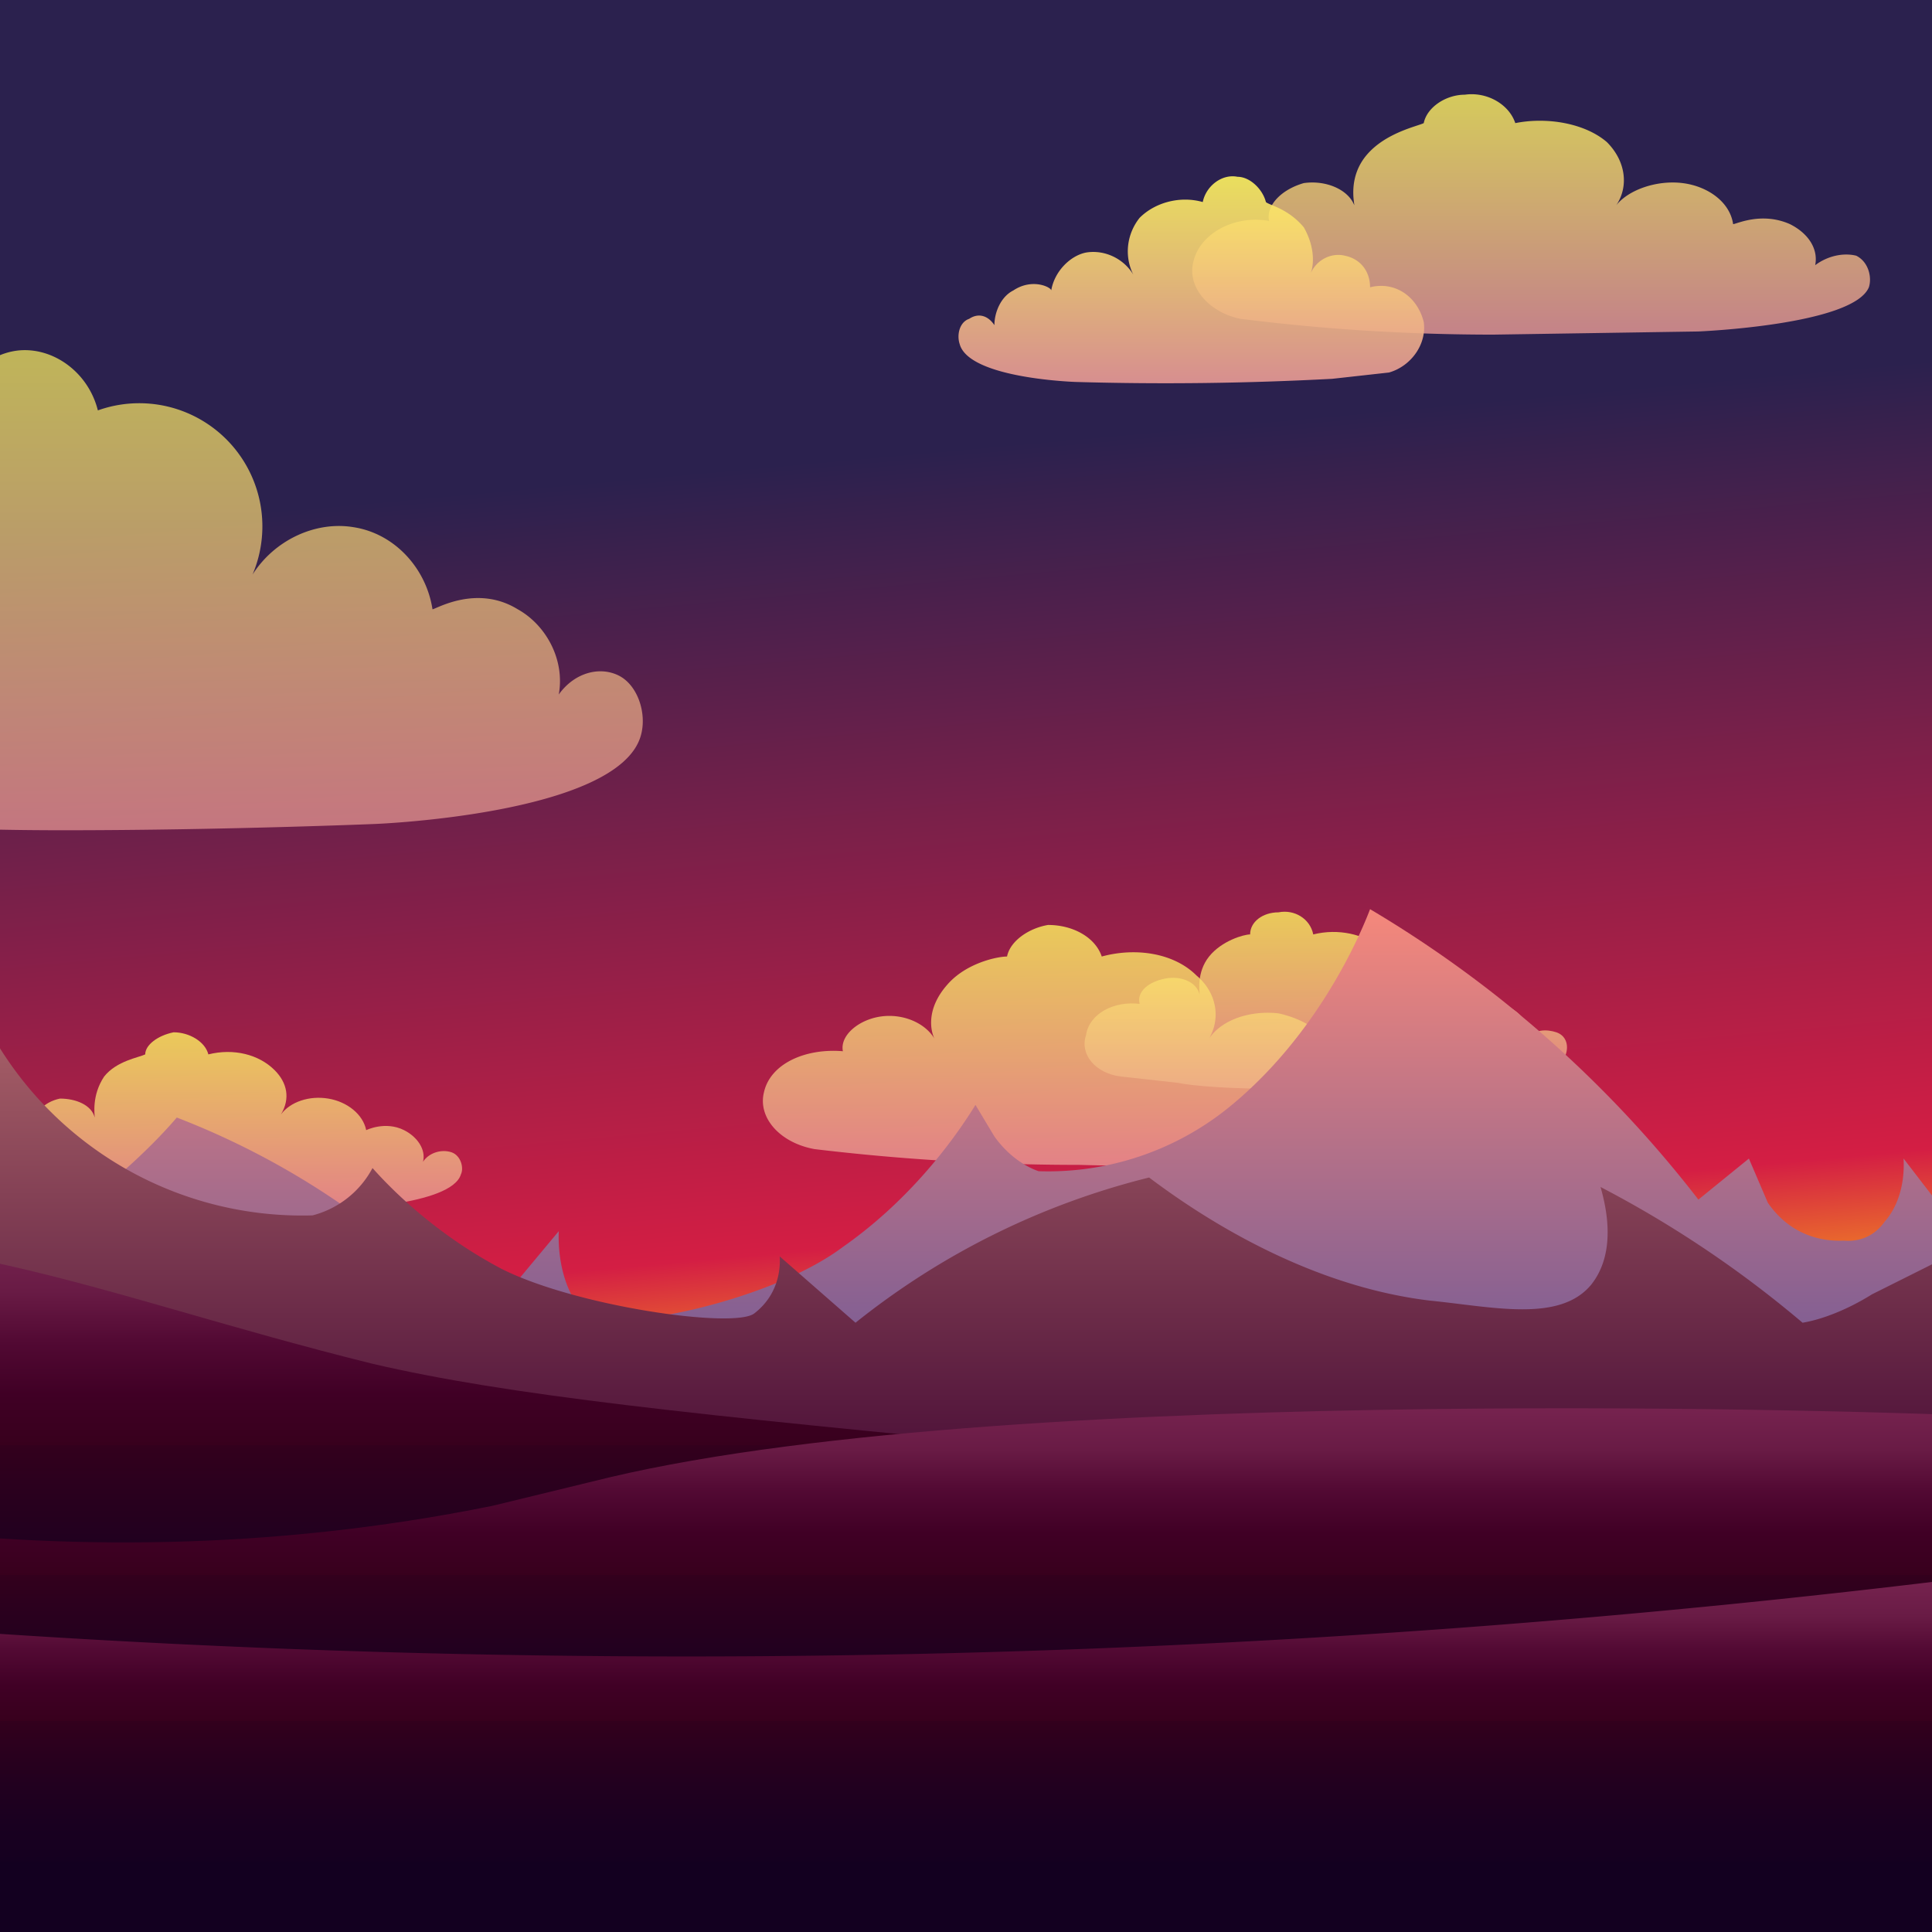 <svg xmlns="http://www.w3.org/2000/svg" xml:space="preserve" viewBox="0 0 612 612">
  <rect x="0" y="0" width="612" height="612" fill="#808080" stroke="none"/>
  <linearGradient id="a" x1="396" x2="440.8" y1="0" y2="495.4" gradientTransform="translate(-179)" gradientUnits="userSpaceOnUse">
    <stop offset=".3" stop-color="#2b214e"/>
    <stop offset=".8" stop-color="#D41E44"/>
    <stop offset=".9" stop-color="#FAA61A"/>
    <stop offset="1" stop-color="#FFD800"/>
  </linearGradient>
  <path fill="url(#a)" d="M-179 0h792v456h-792z"/>
  <radialGradient id="b" cx="647.7" cy="284.3" r="55.7" gradientTransform="translate(80 93)" gradientUnits="userSpaceOnUse">
    <stop offset="0" stop-color="#F4F3B0"/>
    <stop offset="1" stop-color="#F9ED32"/>
  </radialGradient>
  <circle cx="727.4" cy="376.9" r="55.7" fill="url(#b)"/>
  <linearGradient id="c" x1="217.2" x2="217.2" y1="110.9" y2="263" gradientTransform="translate(-179)" gradientUnits="userSpaceOnUse">
    <stop offset="0" stop-color="#FFF45F"/>
    <stop offset="1" stop-color="#EA9A97"/>
  </linearGradient>
  <path fill="url(#c)" d="M-102 253c-16-4-27-20-24-37s20-28 37-25c-1-11 7-21 17-23 11-2 21 4 25 14-1-3-3-18 6-33 10-14 24-18 27-19 2-10 10-18 20-19 11-1 22 7 25 19a39 39 0 0 1 49 52c7-11 20-17 32-15 13 2 23 13 25 26 1 0 14-8 27 0 9 5 15 16 13 27 5-7 13-9 19-6s9 12 7 19c-7 25-84 28-84 28s-48 2-99 2c-48 0-71-3-82-4a590 590 0 0 1-40-6z" opacity=".7"/>
  <linearGradient id="d" x1="663.6" x2="663.6" y1="29.9" y2="105.9" gradientTransform="translate(-179)" gradientUnits="userSpaceOnUse">
    <stop offset="0" stop-color="#FFF45F"/>
    <stop offset="1" stop-color="#EA9A97"/>
  </linearGradient>
  <path fill="url(#d)" d="M393 101c-10-2-17-10-15-18 2-9 13-15 24-13-1-5 4-10 11-12 7-1 14 2 16 7 0-1-2-9 4-16s16-9 18-10c1-5 7-9 13-9 7-1 14 3 16 9 10-2 22 0 29 6 6 6 7 14 3 20 4-5 13-8 21-7s15 6 16 13c1 0 9-4 18 0 6 3 9 8 8 13 4-3 9-4 13-3 4 2 5 7 4 10-5 12-54 14-54 14l-65 1a642 642 0 0 1-80-5z" opacity=".8"/>
  <linearGradient id="e" x1="-1324.2" x2="-1324.2" y1="55.9" y2="122" gradientTransform="matrix(-1.14 0 0 1 -1133 0)" gradientUnits="userSpaceOnUse">
    <stop offset="0" stop-color="#FFF45F"/>
    <stop offset="1" stop-color="#EA9A97"/>
  </linearGradient>
  <path fill="url(#e)" d="M440 118c7-2 12-9 11-16-2-8-9-13-17-11 0-5-3-9-8-10-4-1-9 1-11 6 1-2 2-8-2-15-5-6-11-7-12-8-1-4-5-8-9-8-5-1-10 3-11 8-7-2-15 0-20 5-4 5-5 12-2 18-3-5-9-8-15-7-5 1-10 6-11 12 0-1-6-4-12 0-4 2-6 7-6 11-2-3-5-4-8-2-3 1-4 5-3 8 3 11 37 12 37 12a992 992 0 0 0 81-1l18-2z" opacity=".9"/>
  <linearGradient id="f" x1="248.5" x2="248.5" y1="327.5" y2="383.6" gradientTransform="translate(-179)" gradientUnits="userSpaceOnUse">
    <stop offset="0" stop-color="#FFF45F"/>
    <stop offset="1" stop-color="#EA9A97"/>
  </linearGradient>
  <path fill="url(#f)" d="M5 380c-8-2-13-8-11-14 1-6 9-10 17-9-1-4 3-8 8-9 5 0 10 2 11 6 0-1-1-7 3-13 4-5 11-6 13-7 0-3 4-6 9-7 5 0 10 3 11 7 8-2 16 0 21 5 4 4 5 9 2 14 3-4 9-6 15-5s11 5 12 10c0 0 6-3 12 0 4 2 7 6 6 10 2-3 6-4 9-3s4 5 3 7c-3 10-39 11-39 11H61l-38-1-18-2z" opacity=".8"/>
  <linearGradient id="g" x1="77" x2="77" y1="299.9" y2="355.9" gradientTransform="translate(-179)" gradientUnits="userSpaceOnUse">
    <stop offset="0" stop-color="#FFF45F"/>
    <stop offset="1" stop-color="#EA9A97"/>
  </linearGradient>
  <path fill="url(#g)" d="M-167 352c-7-1-12-7-11-13 2-7 9-11 17-10 0-4 3-7 8-8s10 1 12 5c-1-1-2-7 3-12 4-6 11-7 12-7 1-4 5-7 9-7 6-1 11 2 12 7 7-2 16-1 20 4 4 4 5 10 3 15 3-4 9-7 14-6 6 1 11 5 12 10 0 0 7-3 13 0 4 2 6 6 6 10 2-3 6-3 8-2 3 1 4 4 3 7-3 9-38 10-38 10l-46 1a390 390 0 0 1-57-4z" opacity=".8"/>
  <linearGradient id="h" x1="598.5" x2="598.5" y1="288.9" y2="345" gradientTransform="translate(-179)" gradientUnits="userSpaceOnUse">
    <stop offset="0" stop-color="#FFF45F"/>
    <stop offset="1" stop-color="#EA9A97"/>
  </linearGradient>
  <path fill="url(#h)" d="M355 341c-8-1-13-7-11-13 1-7 9-11 17-10-1-4 3-7 8-8s10 1 11 5c0-1-1-7 3-12s11-7 13-7c0-4 4-7 9-7 5-1 10 2 11 7 8-2 16 0 21 4 4 4 5 10 2 15 3-4 9-6 15-6 6 1 11 5 12 10 0 0 6-3 12 0 4 2 7 6 6 10 2-3 6-3 9-2s4 4 3 7c-3 9-39 10-39 10l-46 1c-22 0-33-1-38-2l-18-2z" opacity=".8"/>
  <linearGradient id="i" x1="532.9" x2="532.9" y1="293.3" y2="369.4" gradientTransform="translate(-179)" gradientUnits="userSpaceOnUse">
    <stop offset="0" stop-color="#FFF45F"/>
    <stop offset="1" stop-color="#EA9A97"/>
  </linearGradient>
  <path fill="url(#i)" d="M258 364c-11-2-18-10-16-18 2-9 13-14 25-13-1-5 5-10 12-11s14 2 17 7c-1-2-3-9 4-17 6-7 16-9 19-9 1-5 7-9 13-10 8 0 15 4 17 10 11-3 23-1 30 6 6 5 8 13 4 20 4-6 13-9 22-8 9 2 16 7 17 13 0 0 9-3 18 0 7 3 10 8 9 14 4-3 9-5 13-3 4 1 6 6 5 9-5 13-57 14-57 14s-34 2-68 1a705 705 0 0 1-84-5z" opacity=".8"/>
  <linearGradient id="j" x1="-1296.1" x2="-1296.1" y1="288" y2="488.4" gradientTransform="matrix(-1 0 0 1 -1079 0)" gradientUnits="userSpaceOnUse">
    <stop offset="0" stop-color="#F5887B"/>
    <stop offset="1" stop-color="#484A9F"/>
  </linearGradient>
  <path fill="url(#j)" d="m613 380-10-13c0 1 1 12-6 20-5 7-12 6-13 6-2 0-15 1-24-12l-6-14-16 13a370 370 0 0 0-104-92c-5 13-19 42-45 63a91 91 0 0 1-60 20c-3-1-9-4-14-11l-6-10c-8 13-22 31-42 45-24 18-76 28-82 21-9-10-8-25-8-26l-25 30a251 251 0 0 0-96-66c-11 13-48 49-91 56-20 3-42 10-52-7-9-14-5-35-4-45a372 372 0 0 0-65 62c-6-2-22-13-22-13l-1 81 792-4"/>
  <linearGradient id="k" x1="396" x2="396" y1="327" y2="467" gradientTransform="translate(-179)" gradientUnits="userSpaceOnUse">
    <stop offset="0" stop-color="#A65F67"/>
    <stop offset="1" stop-color="#4A0E37"/>
  </linearGradient>
  <path fill="url(#k)" d="m-179 392 12-10c0 1-1 9 5 14s12 4 13 4c2 0 15 1 23-8 4-3 5-7 6-10l16 9A315 315 0 0 1-3 327a113 113 0 0 0 102 58 30 30 0 0 0 19-15c8 9 22 22 41 32 24 12 74 19 80 14 9-7 8-17 8-18l24 21a242 242 0 0 1 93-46c12 9 47 34 89 39 20 2 41 7 51-5 8-10 5-24 3-31a347 347 0 0 1 64 43c6-1 14-4 22-9l20-10v67l-792-3"/>
  <linearGradient id="l" x1="396" x2="396" y1="392.8" y2="555.4" gradientTransform="translate(-179)" gradientUnits="userSpaceOnUse">
    <stop offset="0" stop-color="#76234F"/>
    <stop offset=".1" stop-color="#691B45"/>
    <stop offset=".2" stop-color="#520933"/>
    <stop offset=".3" stop-color="#400025"/>
    <stop offset=".4" stop-color="#38001D"/>
    <stop offset=".4" stop-color="#33001D"/>
    <stop offset=".5" stop-color="#29001E"/>
    <stop offset=".6" stop-color="#20001F"/>
    <stop offset=".7" stop-color="#190020"/>
    <stop offset=".8" stop-color="#150020"/>
    <stop offset=".8" stop-color="#130020"/>
  </linearGradient>
  <path fill="url(#l)" d="M-178 418c19-9 43-17 71-22 81-13 136 14 225 36 43 10 100 16 216 27 123 12 279 21 279 21v38s-779 34-792 37z"/>
  <linearGradient id="m" x1="396.3" x2="396.3" y1="445.9" y2="578.6" gradientTransform="translate(-179)" gradientUnits="userSpaceOnUse">
    <stop offset="0" stop-color="#76234F"/>
    <stop offset=".1" stop-color="#691B45"/>
    <stop offset=".2" stop-color="#520933"/>
    <stop offset=".3" stop-color="#400025"/>
    <stop offset=".4" stop-color="#38001D"/>
    <stop offset=".4" stop-color="#33001D"/>
    <stop offset=".5" stop-color="#29001E"/>
    <stop offset=".6" stop-color="#20001F"/>
    <stop offset=".7" stop-color="#190020"/>
    <stop offset=".8" stop-color="#150020"/>
    <stop offset=".8" stop-color="#130020"/>
  </linearGradient>
  <path fill="url(#m)" d="M-178 453c70 21 191 53 334 24l37-9c131-31 420-20 420-20v95S76 648-177 500c-2-33 0-3-1-40v-6z"/>
  <linearGradient id="n" x1="396.5" x2="396.5" y1="500.7" y2="612" gradientTransform="translate(-179)" gradientUnits="userSpaceOnUse">
    <stop offset="0" stop-color="#76234F"/>
    <stop offset=".1" stop-color="#691B45"/>
    <stop offset=".2" stop-color="#520933"/>
    <stop offset=".3" stop-color="#400025"/>
    <stop offset=".4" stop-color="#38001D"/>
    <stop offset=".4" stop-color="#33001D"/>
    <stop offset=".5" stop-color="#29001E"/>
    <stop offset=".6" stop-color="#20001F"/>
    <stop offset=".7" stop-color="#190020"/>
    <stop offset=".8" stop-color="#150020"/>
    <stop offset=".8" stop-color="#130020"/>
  </linearGradient>
  <path fill="url(#n)" d="M613 501a3309 3309 0 0 1-791 0v111h791z"/>
</svg>
